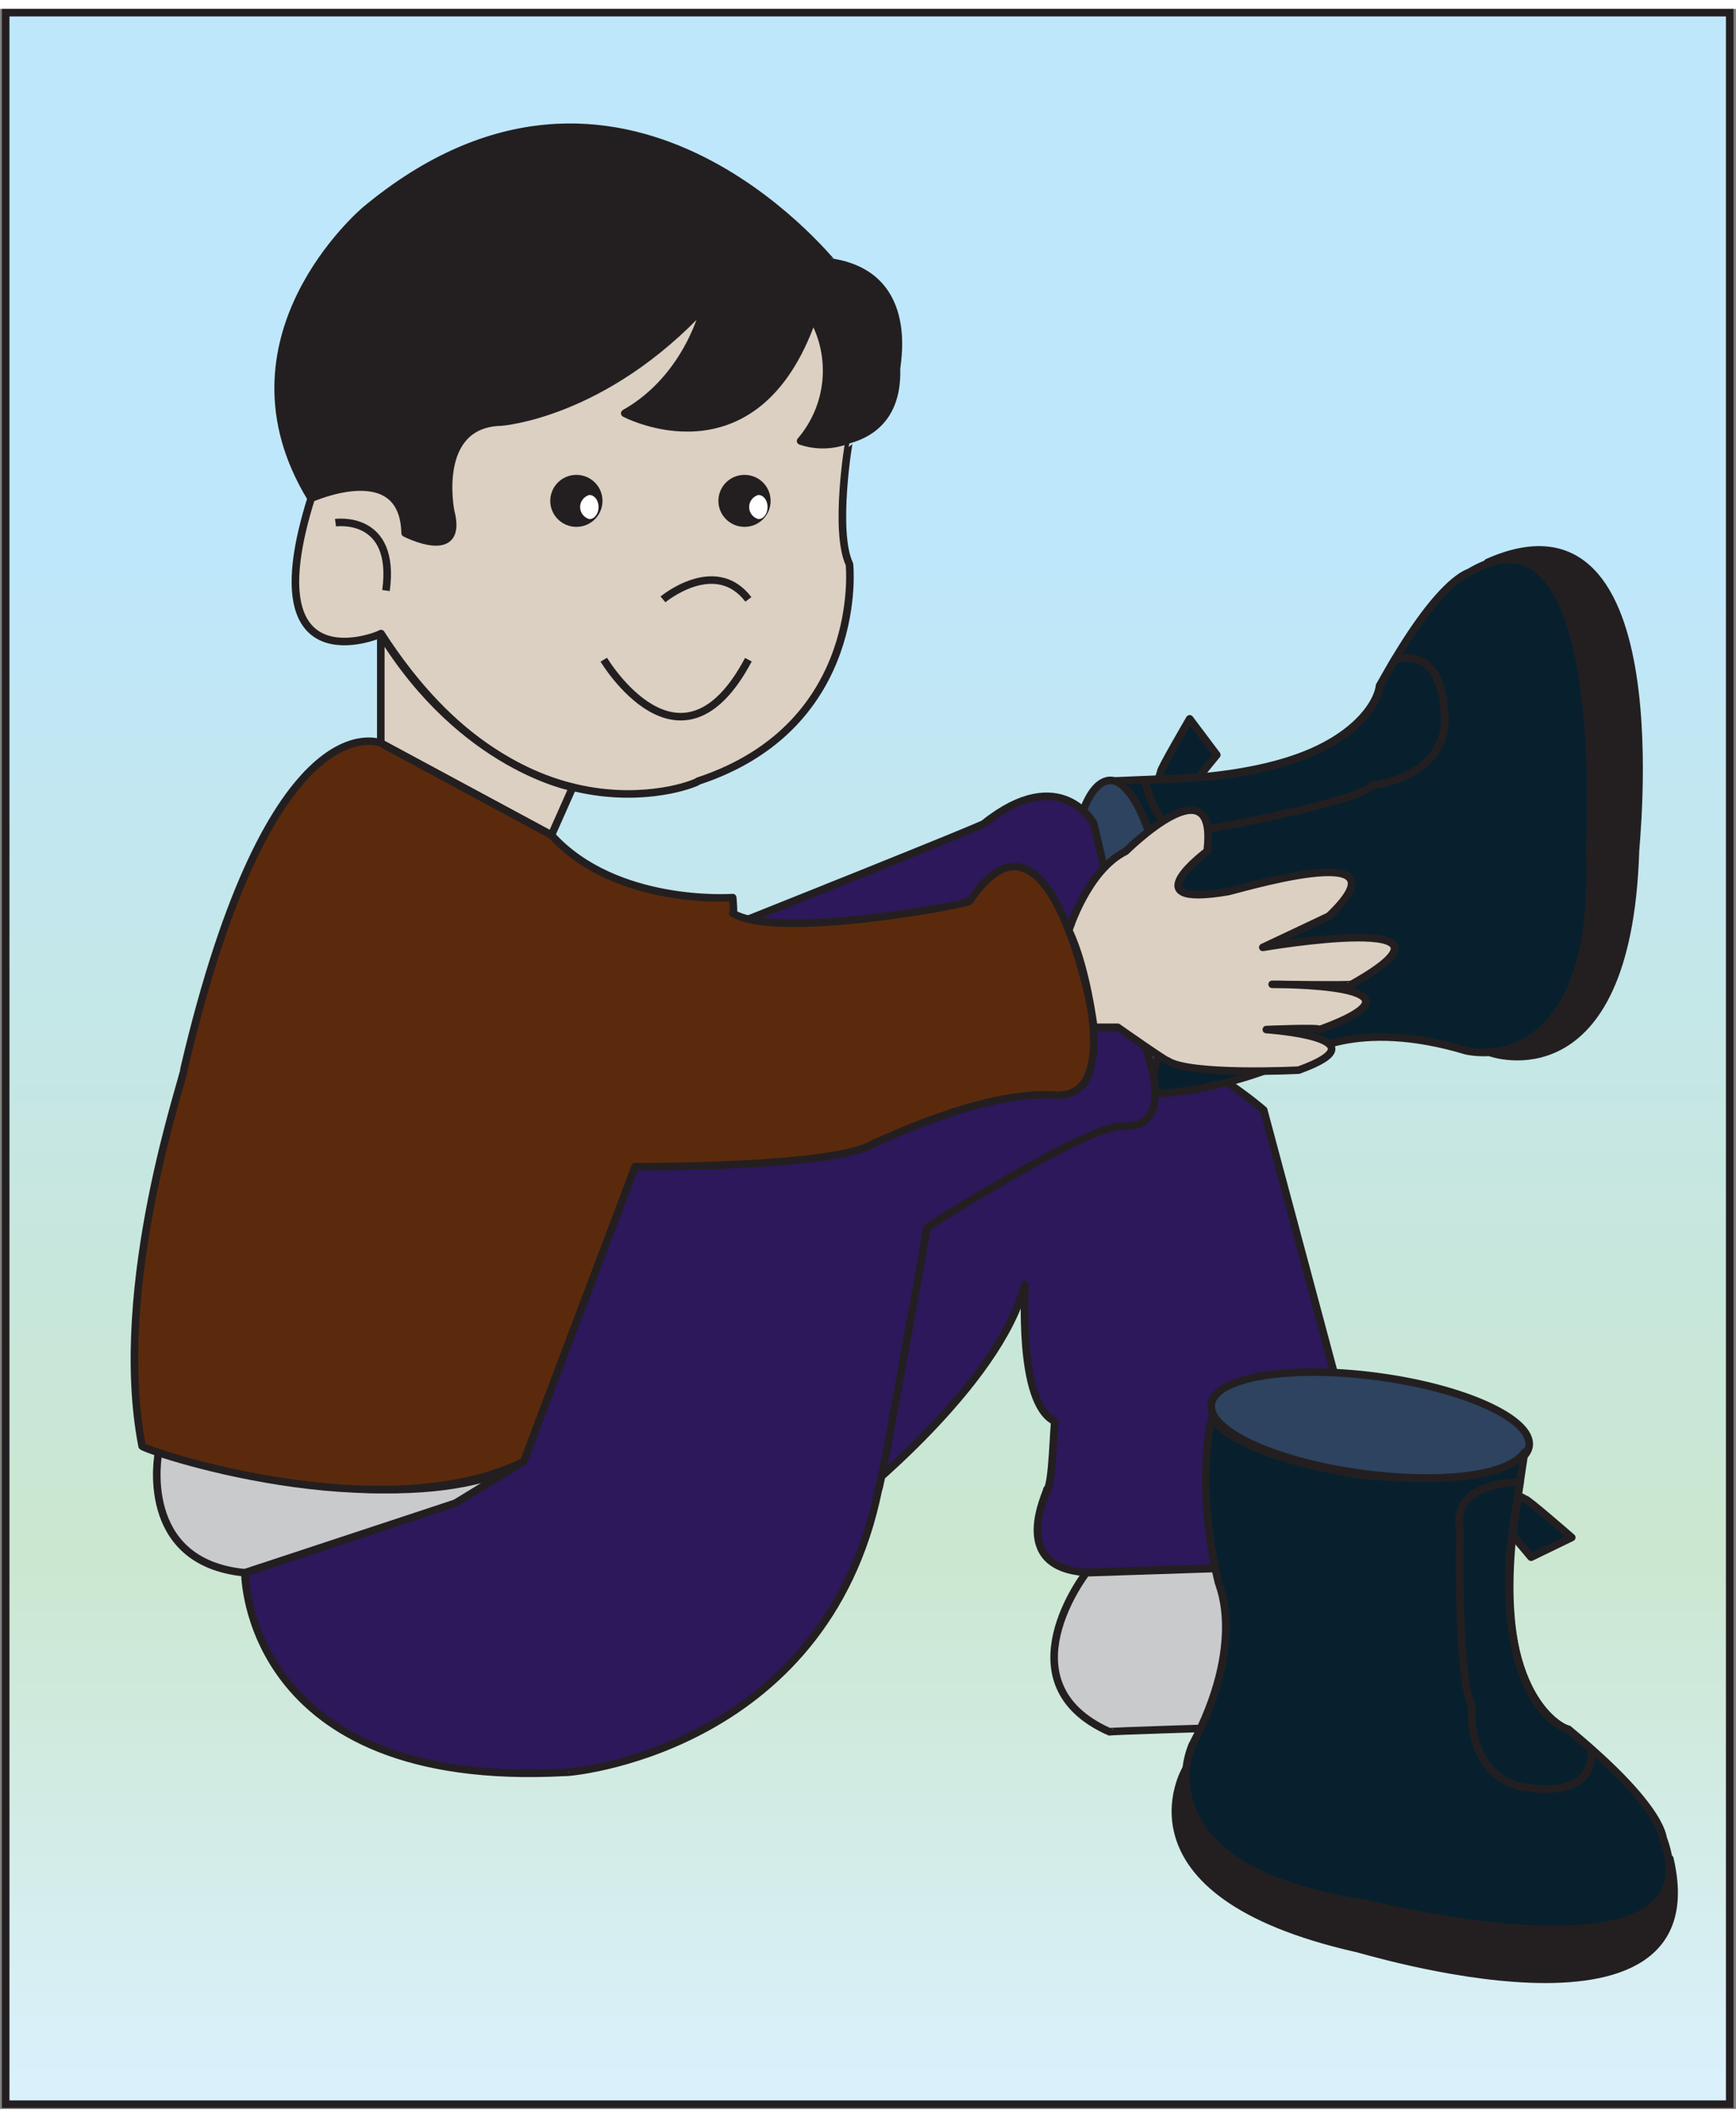 <?xml version="1.0" encoding="UTF-8"?>
<svg xmlns="http://www.w3.org/2000/svg" xmlns:xlink="http://www.w3.org/1999/xlink" width="123px" height="150px" viewBox="0 0 172 208" version="1.1">
<rect x="0" y="0" width="172" height="208" fill="#808080" stroke="none"/>
<defs>
<clipPath id="clip1">
  <path d="M 0.562 0.375 L 171.438 0.375 L 171.438 207.625 L 0.562 207.625 Z M 0.562 0.375 "/>
</clipPath>
<linearGradient id="linear0" gradientUnits="userSpaceOnUse" x1="-112.54" y1="694.49" x2="-111.54" y2="694.49" gradientTransform="matrix(0,207.253,208.053,0,-144402.641,23325.334)">
<stop offset="0" style="stop-color:rgb(74.902%,90.588%,98.431%);stop-opacity:1;"/>
<stop offset="0.26" style="stop-color:rgb(74.902%,90.588%,98.431%);stop-opacity:1;"/>
<stop offset="0.74" style="stop-color:rgb(79.608%,90.588%,81.569%);stop-opacity:1;"/>
<stop offset="1" style="stop-color:rgb(85.49%,94.51%,99.216%);stop-opacity:1;"/>
<stop offset="1" style="stop-color:rgb(84.314%,94.118%,98.824%);stop-opacity:1;"/>
</linearGradient>
</defs>
<g id="surface1">
<g clip-path="url(#clip1)" clip-rule="nonzero">
<path style=" stroke:none;fill-rule:nonzero;fill:url(#linear0);" d="M 0.562 0.375 L 171.438 0.375 L 171.438 207.625 L 0.562 207.625 Z M 0.562 0.375 "/>
</g>
<path style="fill:none;stroke-width:1;stroke-linecap:butt;stroke-linejoin:miter;stroke:rgb(13.725%,12.157%,12.549%);stroke-opacity:1;stroke-miterlimit:10;" d="M 0.502 0.502 L 228.258 0.502 L 228.258 277.808 L 0.502 277.808 Z M 0.502 0.502 " transform="matrix(0.75,0,0,0.747,0.186,0)"/>
<path style=" stroke:none;fill-rule:nonzero;fill:rgb(13.725%,12.157%,12.549%);fill-opacity:1;" d="M 30.887 48.602 C 30.887 48.602 40.379 44.992 40.203 52.039 C 40.203 51.867 46.078 55.246 44.707 49.855 C 44.707 49.805 43.316 40.887 49.711 41.039 C 49.539 41.039 59.898 40 69.906 29.512 C 70.078 29.512 67.32 37.25 61.969 40.172 C 61.969 40.344 74.574 47.055 80.613 30.719 C 80.613 30.719 84.238 36.047 79.406 42.93 C 79.578 43.102 89.074 44.648 88.902 35.875 C 88.73 35.875 91.152 26.582 82.512 25.207 C 82.34 25.207 61.625 -1.098 36.242 20.051 C 36.07 20.223 21.238 32.758 30.895 48.602 "/>
<path style="fill:none;stroke-width:1;stroke-linecap:butt;stroke-linejoin:round;stroke:rgb(13.725%,12.157%,12.549%);stroke-opacity:1;stroke-miterlimit:4;" d="M 232.441 323.61 C 232.441 323.61 245.093 318.781 244.858 328.21 C 244.858 327.98 252.689 332.501 250.861 325.288 C 250.861 325.22 249.008 313.288 257.531 313.491 C 257.302 313.491 271.11 312.101 284.449 298.068 C 284.678 298.068 281.002 308.422 273.869 312.331 C 273.869 312.561 290.671 321.541 298.72 299.683 C 298.72 299.683 303.552 306.812 297.111 316.021 C 297.34 316.251 309.998 318.321 309.768 306.582 C 309.539 306.582 312.767 294.148 301.251 292.308 C 301.021 292.308 273.411 257.111 239.579 285.409 C 239.339 285.638 219.549 302.442 232.441 323.61 Z M 232.441 323.61 " transform="matrix(0.75,0,0,0.747,-143.503,-193.254)"/>
<path style=" stroke:none;fill-rule:nonzero;fill:rgb(86.275%,81.569%,76.078%);fill-opacity:1;" d="M 30.887 48.602 C 30.887 48.602 40.031 44.477 40.203 52.039 C 40.203 52.039 46.078 55.074 44.707 49.855 C 44.707 49.855 42.973 41.211 49.711 41.039 C 49.711 41.039 59.898 40.344 69.906 29.512 C 69.906 29.512 68.355 36.562 61.969 40.172 C 61.969 40.172 74.918 47.055 80.613 30.719 C 82.809 34.637 82.324 39.5 79.398 42.914 C 80.977 43.453 82.699 43.395 84.238 42.75 C 84.191 42.75 82.684 51.852 84.238 55.125 C 84.238 54.953 85.961 71.121 69.23 76.621 C 69.406 76.793 51.977 84.02 37.812 62 C 37.637 62.172 25.059 67.332 30.91 48.586 "/>
<path style="fill:none;stroke-width:1;stroke-linecap:butt;stroke-linejoin:round;stroke:rgb(13.725%,12.157%,12.549%);stroke-opacity:1;stroke-miterlimit:4;" d="M 232.441 323.61 C 232.441 323.61 244.629 318.091 244.858 328.21 C 244.858 328.21 252.689 332.271 250.861 325.288 C 250.861 325.288 248.55 313.721 257.531 313.491 C 257.531 313.491 271.11 312.561 284.449 298.068 C 284.449 298.068 282.382 307.502 273.869 312.331 C 273.869 312.331 291.129 321.541 298.72 299.683 C 301.646 304.925 301.001 311.432 297.101 316 C 299.204 316.722 301.5 316.643 303.552 315.781 C 303.489 315.781 301.48 327.959 303.552 332.339 C 303.552 332.109 305.848 353.742 283.548 361.101 C 283.783 361.331 260.551 371.001 241.672 341.538 C 241.412 341.789 224.61 348.688 232.441 323.61 Z M 232.441 323.61 " transform="matrix(0.75,0,0,0.747,-143.503,-193.254)"/>
<path style="fill:none;stroke-width:1;stroke-linecap:butt;stroke-linejoin:round;stroke:rgb(13.725%,12.157%,12.549%);stroke-opacity:1;stroke-miterlimit:4;" d="M 235.658 326.83 C 235.658 326.83 243.708 325.68 242.328 335.83 " transform="matrix(0.75,0,0,0.747,-143.503,-193.254)"/>
<path style="fill:none;stroke-width:1;stroke-linecap:butt;stroke-linejoin:round;stroke:rgb(13.725%,12.157%,12.549%);stroke-opacity:1;stroke-miterlimit:4;" d="M 271.099 344.998 C 271.099 344.998 281.221 362 290.202 344.998 " transform="matrix(0.75,0,0,0.747,-143.503,-193.254)"/>
<path style="fill:none;stroke-width:1;stroke-linecap:butt;stroke-linejoin:round;stroke:rgb(13.725%,12.157%,12.549%);stroke-opacity:1;stroke-miterlimit:4;" d="M 278.92 337.001 C 278.92 337.001 285.818 331.241 290.202 337.001 " transform="matrix(0.75,0,0,0.747,-143.503,-193.254)"/>
<path style=" stroke:none;fill-rule:nonzero;fill:rgb(86.275%,81.569%,76.078%);fill-opacity:1;" d="M 37.789 62.016 L 37.789 72.852 L 54.707 81.965 L 56.809 77.234 C 56.809 77.234 45.906 75.262 37.789 62.016 "/>
<path style="fill:none;stroke-width:1;stroke-linecap:butt;stroke-linejoin:round;stroke:rgb(13.725%,12.157%,12.549%);stroke-opacity:1;stroke-miterlimit:4;" d="M 241.641 341.559 L 241.641 356.057 L 264.19 368.251 L 266.991 361.922 C 266.991 361.922 252.46 359.282 241.641 341.559 Z M 241.641 341.559 " transform="matrix(0.75,0,0,0.747,-143.503,-193.254)"/>
<path style="fill:none;stroke-width:1;stroke-linecap:butt;stroke-linejoin:round;stroke:rgb(13.725%,12.157%,12.549%);stroke-opacity:1;stroke-miterlimit:4;" d="M 247.852 305.892 C 247.852 305.892 259.333 311.411 272.458 300.832 " transform="matrix(0.75,0,0,0.747,-143.503,-193.254)"/>
<path style="fill:none;stroke-width:1;stroke-linecap:butt;stroke-linejoin:round;stroke:rgb(13.725%,12.157%,12.549%);stroke-opacity:1;stroke-miterlimit:4;" d="M 247.852 296.458 C 247.852 296.458 257.12 304.052 266.991 298.068 " transform="matrix(0.75,0,0,0.747,-143.503,-193.254)"/>
<path style=" stroke:none;fill-rule:nonzero;fill:rgb(78.824%,79.216%,80%);fill-opacity:1;" d="M 15.762 143.152 C 15.762 143.152 13.617 154.031 24.32 155.062 C 24.492 155.062 45.215 148.18 45.215 148.18 L 51.969 144.055 C 51.969 144.055 43.129 150.855 15.785 143.152 "/>
<path style="fill:none;stroke-width:1;stroke-linecap:butt;stroke-linejoin:round;stroke:rgb(13.725%,12.157%,12.549%);stroke-opacity:1;stroke-miterlimit:4;" d="M 212.281 450.122 C 212.281 450.122 209.422 464.678 223.688 466.058 C 223.917 466.058 251.538 456.849 251.538 456.849 L 260.54 451.329 C 260.54 451.329 248.732 460.429 212.281 450.122 Z M 212.281 450.122 " transform="matrix(0.75,0,0,0.747,-143.503,-193.254)"/>
<path style="fill-rule:nonzero;fill:rgb(78.824%,79.216%,80%);fill-opacity:1;stroke-width:1;stroke-linecap:butt;stroke-linejoin:round;stroke:rgb(13.725%,12.157%,12.549%);stroke-opacity:1;stroke-miterlimit:4;" d="M 334.838 466.058 C 334.838 466.058 323.488 480.708 337.91 487.148 C 337.749 487.001 385.779 485.622 385.779 485.622 L 374.273 464.751 Z M 334.838 466.058 " transform="matrix(0.75,0,0,0.747,-143.503,-193.254)"/>
<path style=" stroke:none;fill-rule:nonzero;fill:rgb(17.255%,9.412%,35.294%);fill-opacity:1;" d="M 84.281 148.18 C 84.281 148.18 99.078 136.582 101.613 126.508 C 101.727 126.434 100.801 138.242 104.613 140.078 C 104.492 139.961 104.383 146.523 103.805 146.805 C 103.922 146.961 99.895 154.535 107.719 155.027 C 108.176 154.965 137.301 154.047 137.301 154.047 L 125.297 109.207 C 125.297 109.207 103.332 89.91 93.578 109.742 C 93.691 109.742 84.32 148.18 84.32 148.18 "/>
<path style="fill:none;stroke-width:1;stroke-linecap:butt;stroke-linejoin:round;stroke:rgb(13.725%,12.157%,12.549%);stroke-opacity:1;stroke-miterlimit:4;" d="M 303.609 456.849 C 303.609 456.849 323.332 441.331 326.711 427.851 C 326.862 427.752 325.628 443.552 330.709 446.009 C 330.548 445.852 330.402 454.633 329.632 455.009 C 329.788 455.218 324.42 465.352 334.848 466.011 C 335.458 465.927 374.278 464.699 374.278 464.699 L 358.278 404.702 C 358.278 404.702 329.002 378.882 316.001 405.418 C 316.1 405.418 303.609 456.849 303.609 456.849 Z M 303.609 456.849 " transform="matrix(0.75,0,0,0.747,-143.503,-193.254)"/>
<path style=" stroke:none;fill-rule:nonzero;fill:rgb(17.647%,26.275%,37.255%);fill-opacity:1;" d="M 151.348 142.637 C 150.996 145.297 143.656 146.523 134.969 145.371 C 126.281 144.219 119.52 141.125 119.883 138.465 C 120.242 135.805 127.562 134.578 136.258 135.73 C 144.953 136.879 151.699 139.973 151.348 142.637 "/>
<path style="fill:none;stroke-width:1;stroke-linecap:butt;stroke-linejoin:round;stroke:rgb(13.725%,12.157%,12.549%);stroke-opacity:1;stroke-miterlimit:4;" d="M 378.488 446.642 C 378.49 434.955 375.581 425.478 371.991 425.482 C 368.4 425.482 365.488 434.955 365.491 446.641 C 365.489 458.328 368.398 467.8 371.989 467.801 C 375.579 467.802 378.491 458.328 378.488 446.642 Z M 378.488 446.642 " transform="matrix(0.099,-0.741,0.744,0.098,-233.369,372.137)"/>
<path style="fill-rule:nonzero;fill:rgb(3.137%,12.549%,17.647%);fill-opacity:1;stroke-width:1;stroke-linecap:butt;stroke-linejoin:round;stroke:rgb(13.725%,12.157%,12.549%);stroke-opacity:1;stroke-miterlimit:4;" d="M 389.611 459.232 C 389.611 459.232 388.549 453.707 392.839 456.31 C 392.839 456.012 398.973 461.38 398.973 461.38 L 393.599 463.999 Z M 389.611 459.232 " transform="matrix(0.75,0,0,0.747,-143.503,-193.254)"/>
<path style=" stroke:none;fill-rule:nonzero;fill:rgb(3.137%,12.549%,17.647%);fill-opacity:1;" d="M 120.152 139.684 C 120.152 139.684 118.418 146.176 120.836 156.125 C 120.836 156.246 123.594 161.977 118.188 172.18 C 118.297 172.066 112.238 184.332 135.586 187.875 C 135.586 187.875 170.441 196.699 164.918 181.453 C 164.801 181.566 165.379 178.703 155.48 170.559 C 155.359 170.676 148.57 168.039 149.727 152.785 C 149.727 152.559 151.152 143.113 151.152 143.113 C 151.152 143.113 149.508 146.852 134.938 145.355 C 134.938 145.355 122.934 143.727 120.152 139.668 "/>
<path style="fill:none;stroke-width:1;stroke-linecap:butt;stroke-linejoin:round;stroke:rgb(13.725%,12.157%,12.549%);stroke-opacity:1;stroke-miterlimit:4;" d="M 351.421 445.481 C 351.421 445.481 349.109 454.167 352.332 467.48 C 352.332 467.642 356.008 475.309 348.802 488.961 C 348.948 488.81 340.872 505.222 371.992 509.962 C 371.992 509.962 418.45 521.769 411.088 501.37 C 410.932 501.521 411.703 497.69 398.509 486.792 C 398.348 486.949 389.299 483.421 390.84 463.011 C 390.84 462.708 392.74 450.07 392.74 450.07 C 392.74 450.07 390.548 455.072 371.128 453.07 C 371.128 453.091 355.118 450.911 351.421 445.481 Z M 351.421 445.481 " transform="matrix(0.75,0,0,0.747,-143.503,-193.254)"/>
<path style="fill:none;stroke-width:1;stroke-linecap:butt;stroke-linejoin:round;stroke:rgb(13.725%,12.157%,12.549%);stroke-opacity:1;stroke-miterlimit:4;" d="M 392.152 454.052 C 392.152 454.052 382.858 453.859 384.238 460.46 C 384.092 460.298 383.931 481.168 385.769 483.458 C 385.769 483.458 384.701 494.199 394.209 494.658 C 394.209 494.658 401.998 495.892 401.56 489.442 L 398.509 486.829 C 398.509 486.829 386.862 483.688 392.152 454.052 Z M 392.152 454.052 " transform="matrix(0.75,0,0,0.747,-143.503,-193.254)"/>
<path style=" stroke:none;fill-rule:nonzero;fill:rgb(13.725%,12.157%,12.549%);fill-opacity:1;" d="M 117.586 174.496 C 117.586 174.496 110.27 186.766 134.445 192.27 C 134.445 192.156 170.277 203.477 165.543 183.383 C 165.461 183.434 170.277 195.996 135.098 187.828 C 135.594 187.902 116.836 186.078 117.586 174.496 "/>
<path style="fill:none;stroke-width:1;stroke-linecap:butt;stroke-linejoin:round;stroke:rgb(13.725%,12.157%,12.549%);stroke-opacity:1;stroke-miterlimit:4;" d="M 348 492.061 C 348 492.061 338.248 508.478 370.472 515.842 C 370.472 515.691 418.232 530.838 411.921 503.951 C 411.812 504.019 418.232 520.828 371.341 509.899 C 372.003 509.999 347.001 507.558 348 492.061 Z M 348 492.061 " transform="matrix(0.75,0,0,0.747,-143.503,-193.254)"/>
<path style=" stroke:none;fill-rule:nonzero;fill:rgb(17.647%,26.275%,37.255%);fill-opacity:1;" d="M 110.016 76.547 C 112.703 76.387 115.266 83.332 115.816 92.047 C 116.363 100.762 114.555 107.957 111.867 108.113 C 109.184 108.27 106.578 101.328 106.07 92.613 C 105.559 83.898 107.32 76.703 110.016 76.547 "/>
<path style="fill:none;stroke-width:1;stroke-linecap:butt;stroke-linejoin:round;stroke:rgb(13.725%,12.157%,12.549%);stroke-opacity:1;stroke-miterlimit:4;" d="M 337.91 361.002 C 341.492 360.788 344.908 370.081 345.642 381.741 C 346.371 393.402 343.96 403.03 340.378 403.239 C 336.801 403.448 333.328 394.16 332.651 382.499 C 331.969 370.839 334.317 361.232 337.91 361.002 Z M 337.91 361.002 " transform="matrix(0.75,0,0,0.747,-143.503,-193.254)"/>
<path style="fill-rule:nonzero;fill:rgb(3.137%,12.549%,17.647%);fill-opacity:1;stroke-width:1;stroke-linecap:butt;stroke-linejoin:round;stroke:rgb(13.725%,12.157%,12.549%);stroke-opacity:1;stroke-miterlimit:4;" d="M 348.162 362.45 C 348.162 362.45 342.939 364.54 344.689 359.842 C 344.392 359.899 348.5 352.838 348.5 352.838 L 352.082 357.62 Z M 348.162 362.45 " transform="matrix(0.75,0,0,0.747,-143.503,-193.254)"/>
<path style=" stroke:none;fill-rule:nonzero;fill:rgb(3.137%,12.549%,17.647%);fill-opacity:1;" d="M 113.008 107.598 C 113.008 107.598 119.762 108.07 129.109 103.816 C 129.223 103.816 134.363 100.004 145.434 103.359 C 145.301 103.27 158.543 106.883 157.621 83.367 C 157.621 83.367 159.719 47.602 145.734 55.895 C 145.871 55.984 142.938 55.965 136.785 67.188 C 136.918 67.277 135.605 74.422 120.363 76.156 C 120.137 76.203 110.555 76.598 110.555 76.598 C 110.555 76.598 114.516 77.504 115.809 92.031 C 115.809 92.031 116.477 104.086 113 107.57 "/>
<path style="fill:none;stroke-width:1;stroke-linecap:butt;stroke-linejoin:round;stroke:rgb(13.725%,12.157%,12.549%);stroke-opacity:1;stroke-miterlimit:4;" d="M 341.898 402.549 C 341.898 402.549 350.9 403.181 363.36 397.489 C 363.511 397.489 370.362 392.388 385.118 396.878 C 384.941 396.758 402.591 401.592 401.362 370.128 C 401.362 370.128 404.158 322.272 385.519 333.368 C 385.701 333.489 381.791 333.463 373.591 348.479 C 373.768 348.599 372.018 358.159 351.702 360.479 C 351.4 360.542 338.628 361.07 338.628 361.07 C 338.628 361.07 343.908 362.282 345.631 381.72 C 345.642 381.762 346.532 397.892 341.898 402.549 Z M 341.898 402.549 " transform="matrix(0.75,0,0,0.747,-143.503,-193.254)"/>
<path style="fill:none;stroke-width:1;stroke-linecap:butt;stroke-linejoin:round;stroke:rgb(13.725%,12.157%,12.549%);stroke-opacity:1;stroke-miterlimit:4;" d="M 342.601 360.939 C 342.601 360.939 344.168 370.102 350.39 367.488 C 350.27 367.671 370.779 363.871 372.69 361.629 C 372.69 361.629 383.441 360.631 382.088 351.218 C 382.088 351.218 381.822 343.341 375.579 344.987 C 375.751 344.71 373.58 348.479 373.58 348.479 C 373.58 348.479 372.711 360.511 342.601 360.939 Z M 342.601 360.939 " transform="matrix(0.75,0,0,0.747,-143.503,-193.254)"/>
<path style=" stroke:none;fill-rule:nonzero;fill:rgb(13.725%,12.157%,12.549%);fill-opacity:1;" d="M 147.812 103.539 C 147.812 103.539 161.316 108.367 162.137 83.684 C 162.023 83.684 166.418 46.508 147.484 54.953 C 147.551 55.027 159.031 47.938 157.641 83.891 C 157.641 83.367 159.367 102.074 147.812 103.539 "/>
<path style="fill:none;stroke-width:1;stroke-linecap:butt;stroke-linejoin:round;stroke:rgb(13.725%,12.157%,12.549%);stroke-opacity:1;stroke-miterlimit:4;" d="M 388.289 397.118 C 388.289 397.118 406.288 403.578 407.381 370.551 C 407.23 370.551 413.088 320.809 387.851 332.109 C 387.94 332.208 403.242 322.722 401.388 370.828 C 401.362 370.128 403.69 395.158 388.289 397.118 Z M 388.289 397.118 " transform="matrix(0.75,0,0,0.747,-143.503,-193.254)"/>
<path style="fill-rule:nonzero;fill:rgb(17.255%,9.412%,35.294%);fill-opacity:1;stroke-width:1;stroke-linecap:butt;stroke-linejoin:round;stroke:rgb(13.725%,12.157%,12.549%);stroke-opacity:1;stroke-miterlimit:4;" d="M 223.688 466.058 C 223.688 466.058 223.61 494.82 265.96 492.521 C 265.96 492.678 300.319 489.949 307.379 455.03 C 307.691 454.931 313.819 420.262 313.819 420.262 C 313.819 420.262 336.681 405.538 340.211 406.918 C 340.211 406.61 345.272 407.671 343.59 399.538 C 343.429 399.711 335.833 366.72 335.833 366.72 C 335.833 366.72 331.459 358.592 321.337 366.72 C 321.488 366.871 290.202 379.4 290.202 379.4 L 275.202 412.208 L 260.468 451.329 L 251.471 456.849 Z M 223.688 466.058 " transform="matrix(0.75,0,0,0.747,-143.503,-193.254)"/>
<path style="fill-rule:nonzero;fill:rgb(35.686%,16.471%,5.098%);fill-opacity:1;stroke-width:1;stroke-linecap:butt;stroke-linejoin:round;stroke:rgb(13.725%,12.157%,12.549%);stroke-opacity:1;stroke-miterlimit:4;" d="M 241.641 356.057 C 241.641 356.057 227.14 349.848 215.639 399.319 C 215.868 399.779 205.97 427.862 210.11 449.26 C 210.11 449.72 241.641 460.528 260.509 451.329 L 275.239 412.208 C 275.239 412.208 302.162 412.438 306.999 408.988 C 306.999 409.218 321.259 401.848 331.162 402.768 C 331.62 402.538 337.598 403.688 335.301 390.12 C 335.072 390.12 329.783 361.582 319.421 377.001 C 320.109 377.231 294.112 382.29 288.13 378.611 C 288.359 379.071 288.13 376.541 288.13 376.541 C 288.13 376.541 272.708 377.691 264.19 368.262 Z M 241.641 356.057 " transform="matrix(0.75,0,0,0.747,-143.503,-193.254)"/>
<path style=" stroke:none;fill-rule:nonzero;fill:rgb(86.275%,81.569%,76.078%);fill-opacity:1;" d="M 105.98 91.418 C 105.98 91.418 107.824 85.438 111.629 83.57 C 111.629 83.57 120.836 74.402 119.688 83.57 C 119.688 83.57 112.086 89.191 121.637 87.586 C 121.758 87.703 140.289 81.852 131.766 89.992 C 131.539 90.109 125.207 93.094 125.207 93.094 C 125.207 93.094 147.297 89.305 134.008 96.754 C 133.957 96.875 126.133 96.754 126.133 96.754 C 126.133 96.754 143.387 96.641 130.852 101.238 C 130.852 101.008 125.555 101.238 125.555 101.238 C 125.555 101.238 137.641 102.039 128.781 105.25 C 129.125 105.25 117.953 105.82 115.77 104.332 C 115.883 104.562 110.82 101.008 110.82 101.008 L 108.457 101.008 C 108.457 101.008 107.703 95.027 105.98 91.426 "/>
<path style="fill:none;stroke-width:1;stroke-linecap:butt;stroke-linejoin:round;stroke:rgb(13.725%,12.157%,12.549%);stroke-opacity:1;stroke-miterlimit:4;" d="M 332.532 380.9 C 332.532 380.9 334.989 372.898 340.06 370.399 C 340.06 370.399 352.332 358.132 350.801 370.399 C 350.801 370.399 340.669 377.921 353.399 375.773 C 353.561 375.929 378.261 368.1 366.9 378.992 C 366.598 379.149 358.158 383.142 358.158 383.142 C 358.158 383.142 387.601 378.072 369.889 388.04 C 369.821 388.202 359.392 388.04 359.392 388.04 C 359.392 388.04 382.39 387.888 365.682 394.04 C 365.682 393.731 358.622 394.04 358.622 394.04 C 358.622 394.04 374.731 395.111 362.922 399.408 C 363.38 399.408 348.49 400.171 345.579 398.179 C 345.73 398.488 338.982 393.731 338.982 393.731 L 335.833 393.731 C 335.833 393.731 334.859 385.708 332.532 380.9 Z M 332.532 380.9 " transform="matrix(0.75,0,0,0.747,-143.503,-193.254)"/>
<path style=" stroke:none;fill-rule:nonzero;fill:rgb(13.725%,12.157%,12.549%);fill-opacity:1;" d="M 76.051 48.848 C 76.051 50.066 75.062 51.051 73.84 51.051 C 72.617 51.051 71.625 50.066 71.625 48.848 C 71.625 47.629 72.617 46.645 73.84 46.645 C 75.062 46.645 76.051 47.629 76.051 48.848 "/>
<path style="fill:none;stroke-width:1;stroke-linecap:butt;stroke-linejoin:round;stroke:rgb(13.725%,12.157%,12.549%);stroke-opacity:1;stroke-miterlimit:4;" d="M 292.639 323.94 C 292.639 325.57 291.322 326.887 289.692 326.887 C 288.062 326.887 286.74 325.57 286.74 323.94 C 286.74 322.309 288.062 320.992 289.692 320.992 C 291.322 320.992 292.639 322.309 292.639 323.94 Z M 292.639 323.94 " transform="matrix(0.75,0,0,0.747,-143.503,-193.254)"/>
<path style=" stroke:none;fill-rule:nonzero;fill:rgb(13.725%,12.157%,12.549%);fill-opacity:1;" d="M 59.387 48.848 C 59.387 50.066 58.398 51.051 57.176 51.051 C 55.953 51.051 54.961 50.066 54.961 48.848 C 54.961 47.629 55.953 46.645 57.176 46.645 C 58.398 46.645 59.387 47.629 59.387 48.848 "/>
<path style="fill:none;stroke-width:1;stroke-linecap:butt;stroke-linejoin:round;stroke:rgb(13.725%,12.157%,12.549%);stroke-opacity:1;stroke-miterlimit:4;" d="M 270.428 323.94 C 270.428 325.57 269.11 326.887 267.481 326.887 C 265.851 326.887 264.529 325.57 264.529 323.94 C 264.529 322.309 265.851 320.992 267.481 320.992 C 269.11 320.992 270.428 322.309 270.428 323.94 Z M 270.428 323.94 " transform="matrix(0.75,0,0,0.747,-143.503,-193.254)"/>
<path style=" stroke:none;fill-rule:nonzero;fill:rgb(100%,100%,100%);fill-opacity:1;" d="M 59.305 49.34 C 59.305 50.008 58.902 50.535 58.391 50.535 C 57.852 50.387 57.477 49.898 57.477 49.34 C 57.477 48.785 57.852 48.293 58.391 48.145 C 58.902 48.145 59.305 48.676 59.305 49.34 "/>
<path style=" stroke:none;fill-rule:nonzero;fill:rgb(100%,100%,100%);fill-opacity:1;" d="M 76.051 49.34 C 76.051 50.008 75.645 50.535 75.137 50.535 C 74.598 50.387 74.223 49.898 74.223 49.34 C 74.223 48.785 74.598 48.293 75.137 48.145 C 75.645 48.145 76.051 48.676 76.051 49.34 "/>
</g>
</svg>
